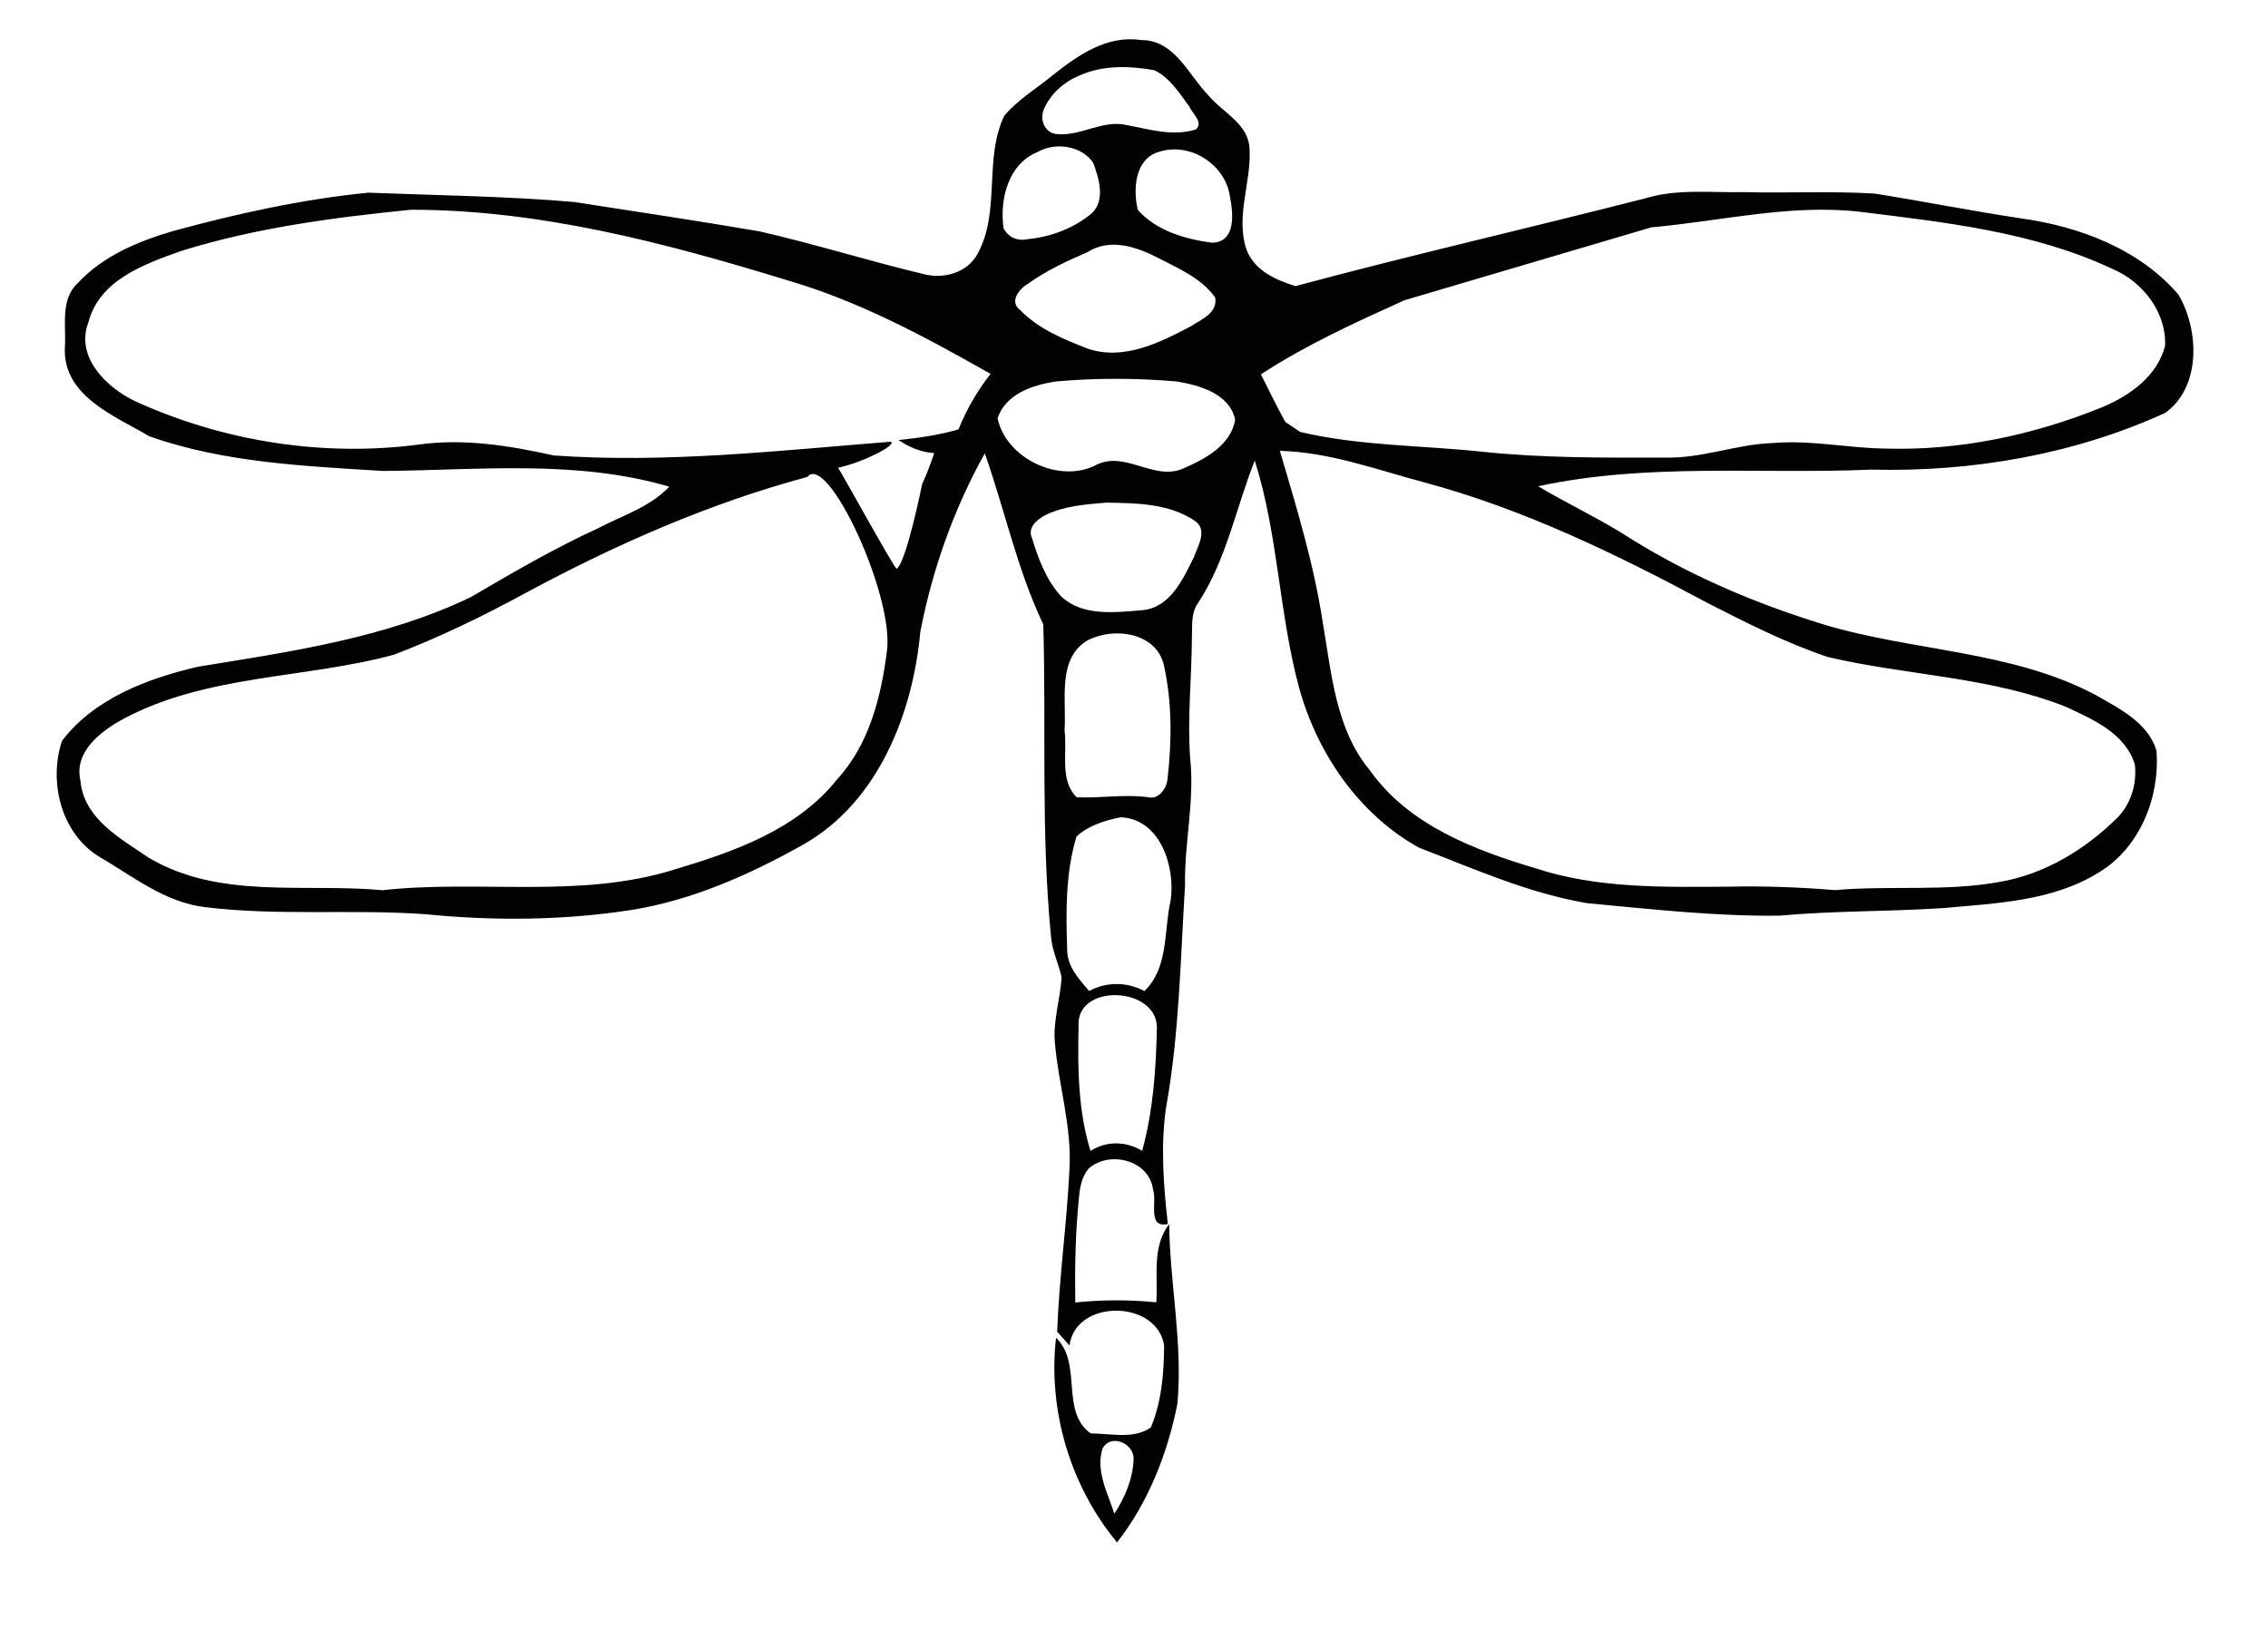 <?xml version="1.0" encoding="utf-8"?>
<!-- Generator: Adobe Illustrator 14.0.0, SVG Export Plug-In . SVG Version: 6.00 Build 43363)  -->
<!DOCTYPE svg PUBLIC "-//W3C//DTD SVG 1.0//EN" "http://www.w3.org/TR/2001/REC-SVG-20010904/DTD/svg10.dtd">
<svg version="1.0" id="Layer_1" xmlns="http://www.w3.org/2000/svg" xmlns:xlink="http://www.w3.org/1999/xlink" x="0px" y="0px"
	 width="320px" height="230px" viewBox="0 0 320 230" enable-background="new 0 0 320 230" xml:space="preserve">
<defs>
   <linearGradient id="colour1">
     <stop offset="100%" stop-color="#020202"/>
   </linearGradient> 
 </defs>
<g id="_x23_020202ff">
	<path fill="url(#colour1)" d="M148.65,10.52c3.5-2.77,7.59-5.59,12.31-4.87c4.79-0.04,6.7,4.91,9.56,7.83c2.01,2.42,5.621,3.96,5.78,7.5
		c0.28,4.71-1.979,9.49-0.46,14.15c1.051,2.99,4.131,4.38,6.95,5.24c16.351-4.39,32.86-8.17,49.271-12.36
		c4.539-1.41,9.35-0.8,14.029-0.9c6.12,0.16,12.25-0.16,18.36,0.2c6.899,1.09,13.75,2.46,20.659,3.5
		c8.23,1.13,16.771,4.33,22.271,10.79c2.899,4.97,3.229,12.97-1.87,16.66c-12.939,5.91-27.359,8.37-41.529,8.01
		c-15.66,0.68-31.5-1-46.961,2.35c3.871,2.3,7.94,4.23,11.78,6.58c8.74,5.64,18.39,9.8,28.31,12.86
		c12.75,3.89,26.69,3.68,38.66,10.06c3.291,1.89,7.301,3.87,8.49,7.78c0.52,6.51-2.279,13.64-8.01,17.14
		c-6.55,4.14-14.55,4.41-22.04,5.101c-7.69,0.51-15.41,0.369-23.101,1.069c-9.08,0.12-18.139-0.92-27.18-1.76
		c-8.27-1.4-15.979-4.86-23.76-7.851c-8.449-4.72-14.3-13.26-16.859-22.49c-2.86-10.54-2.961-21.68-6.271-32.12
		c-2.67,6.72-4,14.05-8.04,20.16c-0.99,1.41-0.75,3.19-0.83,4.82c-0.029,5.7-0.66,11.39-0.24,17.09
		c0.641,5.98-0.84,11.911-0.729,17.9c-0.65,10.431-0.81,20.931-2.66,31.24c-0.819,5.479-0.37,11.05,0.229,16.521
		c-2.949,0.639-1.479-3.131-2.08-4.851c-0.539-4.17-6.109-5.55-9.069-3c-0.95,1.11-1.24,2.58-1.37,3.989
		c-0.52,4.961-0.61,9.951-0.54,14.94c3.8-0.39,7.64-0.409,11.44-0.021c0.24-3.709-0.641-7.859,1.81-11.029
		c0.11,8.471,1.95,16.9,1.16,25.37c-1.39,7-4.101,13.89-8.51,19.54c-6.58-7.93-9.78-18.61-8.61-28.881
		c3.78,3.611,0.54,10.381,4.89,13.5c2.78,0,6.08,0.871,8.49-0.85c1.521-3.63,1.851-7.699,1.87-11.59
		c-1.029-6.439-12.5-6.59-13.35,0.04c-0.57-0.659-1.16-1.31-1.74-1.96c0.28-7.641,1.36-15.21,1.73-22.84
		c0.37-6.109-1.56-11.99-2.06-18.03c-0.25-3.079,0.76-6.06,0.96-9.11c-0.42-1.979-1.38-3.83-1.51-5.89
		c-1.42-14.59-0.66-29.31-1.08-43.93c-3.67-7.71-5.42-16.12-8.25-24.14c-4.37,7.81-7.41,16.42-9.1,25.19
		c-1.07,11.57-5.96,24.05-16.54,30.03c-7.55,4.229-15.61,7.829-24.21,9.21c-9.62,1.49-19.43,1.561-29.11,0.6
		c-10.31-0.74-20.72,0.27-31-0.99c-5.68-0.649-10.2-4.33-14.97-7.109c-5.4-3.27-7.2-10.61-5.27-16.37
		c4.56-5.98,12.06-8.78,19.15-10.45c13.06-2.12,26.48-4.03,38.53-9.83c5.89-3.45,11.8-6.89,18.01-9.74
		c3.41-1.79,7.29-2.97,9.99-5.84c-13.1-3.86-26.95-2.32-40.4-2.22c-11.06-0.69-22.41-1.17-32.94-4.88
		C16.17,58.67,8.85,55.9,9.15,49.03c0.21-3.021-0.68-6.74,1.78-9.03c3.55-3.87,8.56-5.95,13.5-7.4c9.03-2.46,18.21-4.49,27.54-5.41
		c9.7,0.38,19.42,0.48,29.1,1.32c8.7,1.36,17.42,2.65,26.1,4.14c7.83,1.79,15.51,4.21,23.32,6.07c2.75,0.66,5.99-0.26,7.41-2.85
		c3.33-5.99,0.86-13.43,3.8-19.54C143.65,14.01,146.33,12.45,148.65,10.52 M152.44,10.6c-2.25,0.9-4.24,2.61-5.18,4.88
		c-0.57,1.41,0.12,3.22,1.75,3.43c3.4,0.4,6.54-2.07,9.96-1.26c3.23,0.6,6.51,1.64,9.78,0.61c1.061-1.05-0.49-2.17-0.891-3.15
		c-1.42-1.92-2.76-4.12-4.979-5.2C159.44,9.3,155.71,9.16,152.44,10.6 M146.36,21.47c-4.11,1.67-5.33,6.67-4.77,10.69
		c0.62,1.35,2.02,1.91,3.44,1.58c3.27-0.31,6.51-1.54,9.04-3.66c1.91-1.88,1-4.9,0.17-7.1C152.62,20.52,148.81,20.02,146.36,21.47
		 M163.35,21.48c-3.26,1.06-3.51,5.36-2.8,8.15c2.58,2.93,6.671,4.12,10.44,4.62c3.41-0.05,3.02-4.11,2.56-6.43
		C172.939,23.16,167.82,19.92,163.35,21.48 M57.99,29.6c-10.9,1.09-21.85,2.53-32.35,5.79c-5.2,1.85-11.6,4.08-13.16,10.08
		c-1.9,4.89,2.55,9.23,6.6,11.15c12.41,5.66,26.42,7.88,39.96,6.12c6.41-0.9,12.84,0.14,19.09,1.53
		c15.88,1.13,31.77-0.69,47.59-1.94c0.8,0.53-4.18,3-7.48,3.67c0.5,0.69,7.72,13.809,8.26,14.269c1.35-0.76,3.61-11.959,3.61-11.959
		c0.65-1.43,1.21-2.89,1.7-4.37c-1.84-0.12-3.52-0.82-5.03-1.84c2.85-0.3,5.69-0.71,8.45-1.5c1.14-2.82,2.66-5.45,4.53-7.84
		c-9.19-5.22-18.6-10.3-28.81-13.25C93.77,34.24,76.08,29.59,57.99,29.6 M198.13,42.38c-6.909,3.13-13.87,6.29-20.229,10.45
		c0.949,1.81,1.725,3.545,3.43,6.7l2.109,1.42c8.371,1.98,17.021,1.88,25.531,2.78c8.629,0.92,17.329,0.86,25.989,0.84
		c5.16,0.14,10.04-1.89,15.181-2.05c5.31-0.46,10.569,0.71,15.869,0.78c10.461,0.32,20.93-1.91,30.6-5.84
		c3.871-1.61,7.801-4.4,8.871-8.68c0.189-4.73-3.141-9-7.381-10.811c-11.129-5.24-23.58-6.59-35.649-8.08
		c-9.89-1.14-19.66,1.33-29.45,2.19 M153.38,35.61c-2.91,1.24-5.79,2.61-8.37,4.45c-1.23,0.73-2.68,2.53-1.04,3.72
		c2.58,2.66,6.14,4.11,9.53,5.43c5.07,1.7,10.141-0.86,14.54-3.18c1.47-0.97,3.81-1.87,3.41-4.061c-1.91-2.66-5.021-4.02-7.841-5.47
		C160.45,34.86,156.7,33.5,153.38,35.61 M148.9,53.84c-3.23,0.5-7,1.75-8.15,5.18c1.17,5.59,8.52,9.19,13.7,6.7
		c4.15-2.34,8.37,2.26,12.521,0.38c3.049-1.32,6.709-3.27,7.299-6.88c-0.77-3.66-5.02-4.86-8.25-5.39
		C160.34,53.34,154.58,53.32,148.9,53.84 M180.58,63.62c2.359,8,4.811,16.01,6.061,24.27c1.239,7.17,1.799,15,6.659,20.84
		c5.46,7.7,14.671,11.2,23.36,13.799c8.811,2.891,18.199,2.65,27.359,2.591c4.971-0.11,9.94,0.08,14.891,0.489
		c7.75-0.689,15.6,0.24,23.29-1.17c6.28-1.09,11.93-4.52,16.44-8.939c2-1.95,2.899-4.89,2.569-7.63c-1.351-4.39-5.88-6.34-9.7-8.12
		c-10.72-4.27-22.49-4.42-33.63-7.04c-5.899-1.99-11.479-4.82-17.01-7.65c-12.729-6.83-25.841-13.2-39.841-16.97
		C194.3,66.3,187.609,63.8,180.58,63.62 M74.4,83.55c-6.1,3.32-12.36,6.38-18.85,8.85c-12.6,3.39-26.39,2.77-38.13,9.04
		c-3.13,1.69-7,4.61-6.08,8.66c0.44,5.41,5.66,8.23,9.67,10.95c9.98,5.921,21.98,3.55,32.98,4.57
		c13.65-1.511,27.77,1.25,41.11-2.899c8.41-2.521,17.33-5.611,23-12.73c4.53-4.92,6.21-11.61,7.03-18.06
		c1.13-7.74-8.38-28.18-11.21-24.63C100.11,71.01,86.97,76.79,74.4,83.55 M156.04,70.93c-2.9,0.25-5.91,0.46-8.57,1.77
		c-1.19,0.63-2.58,1.79-1.83,3.32c0.87,2.86,1.97,5.79,4,8.05c3,2.96,7.68,2.35,11.5,2.04c3.969-0.34,5.77-4.39,7.319-7.5
		c0.56-1.62,2-3.85,0.101-5.13C164.939,71.03,160.26,70.99,156.04,70.93 M153.35,90.42c-4.22,2.62-2.85,8.43-3.15,12.62
		c0.42,3.12-0.75,7.04,1.71,9.46c3.34,0.16,6.69-0.44,10.05-0.01c1.521,0.43,2.67-1.28,2.771-2.58
		c0.609-5.34,0.66-10.81-0.521-16.07C163.09,89.14,157.01,88.44,153.35,90.42 M151.89,118.04c-1.56,5.13-1.5,10.59-1.32,15.89
		c-0.04,2.41,1.63,4.211,3.1,5.91c2.48-1.32,5.3-1.3,7.801,0.01c3.469-3.34,2.709-8.539,3.709-12.85
		c0.66-4.67-1.449-11.46-7.08-11.67C155.89,115.779,153.58,116.48,151.89,118.04 M152.18,144.91c-0.14,5.869-0.06,11.84,1.68,17.5
		c2.26-1.439,5.01-1.391,7.291-0.01c1.56-5.67,1.959-11.59,2.08-17.44C163.17,139.16,151.69,138.7,152.18,144.91 M155.57,204.391
		c-1.02,3.139,0.72,6.289,1.66,9.219c1.48-2.279,2.6-4.889,2.71-7.639C160.09,203.74,156.79,202.2,155.57,204.391z"/>
</g>
</svg>
